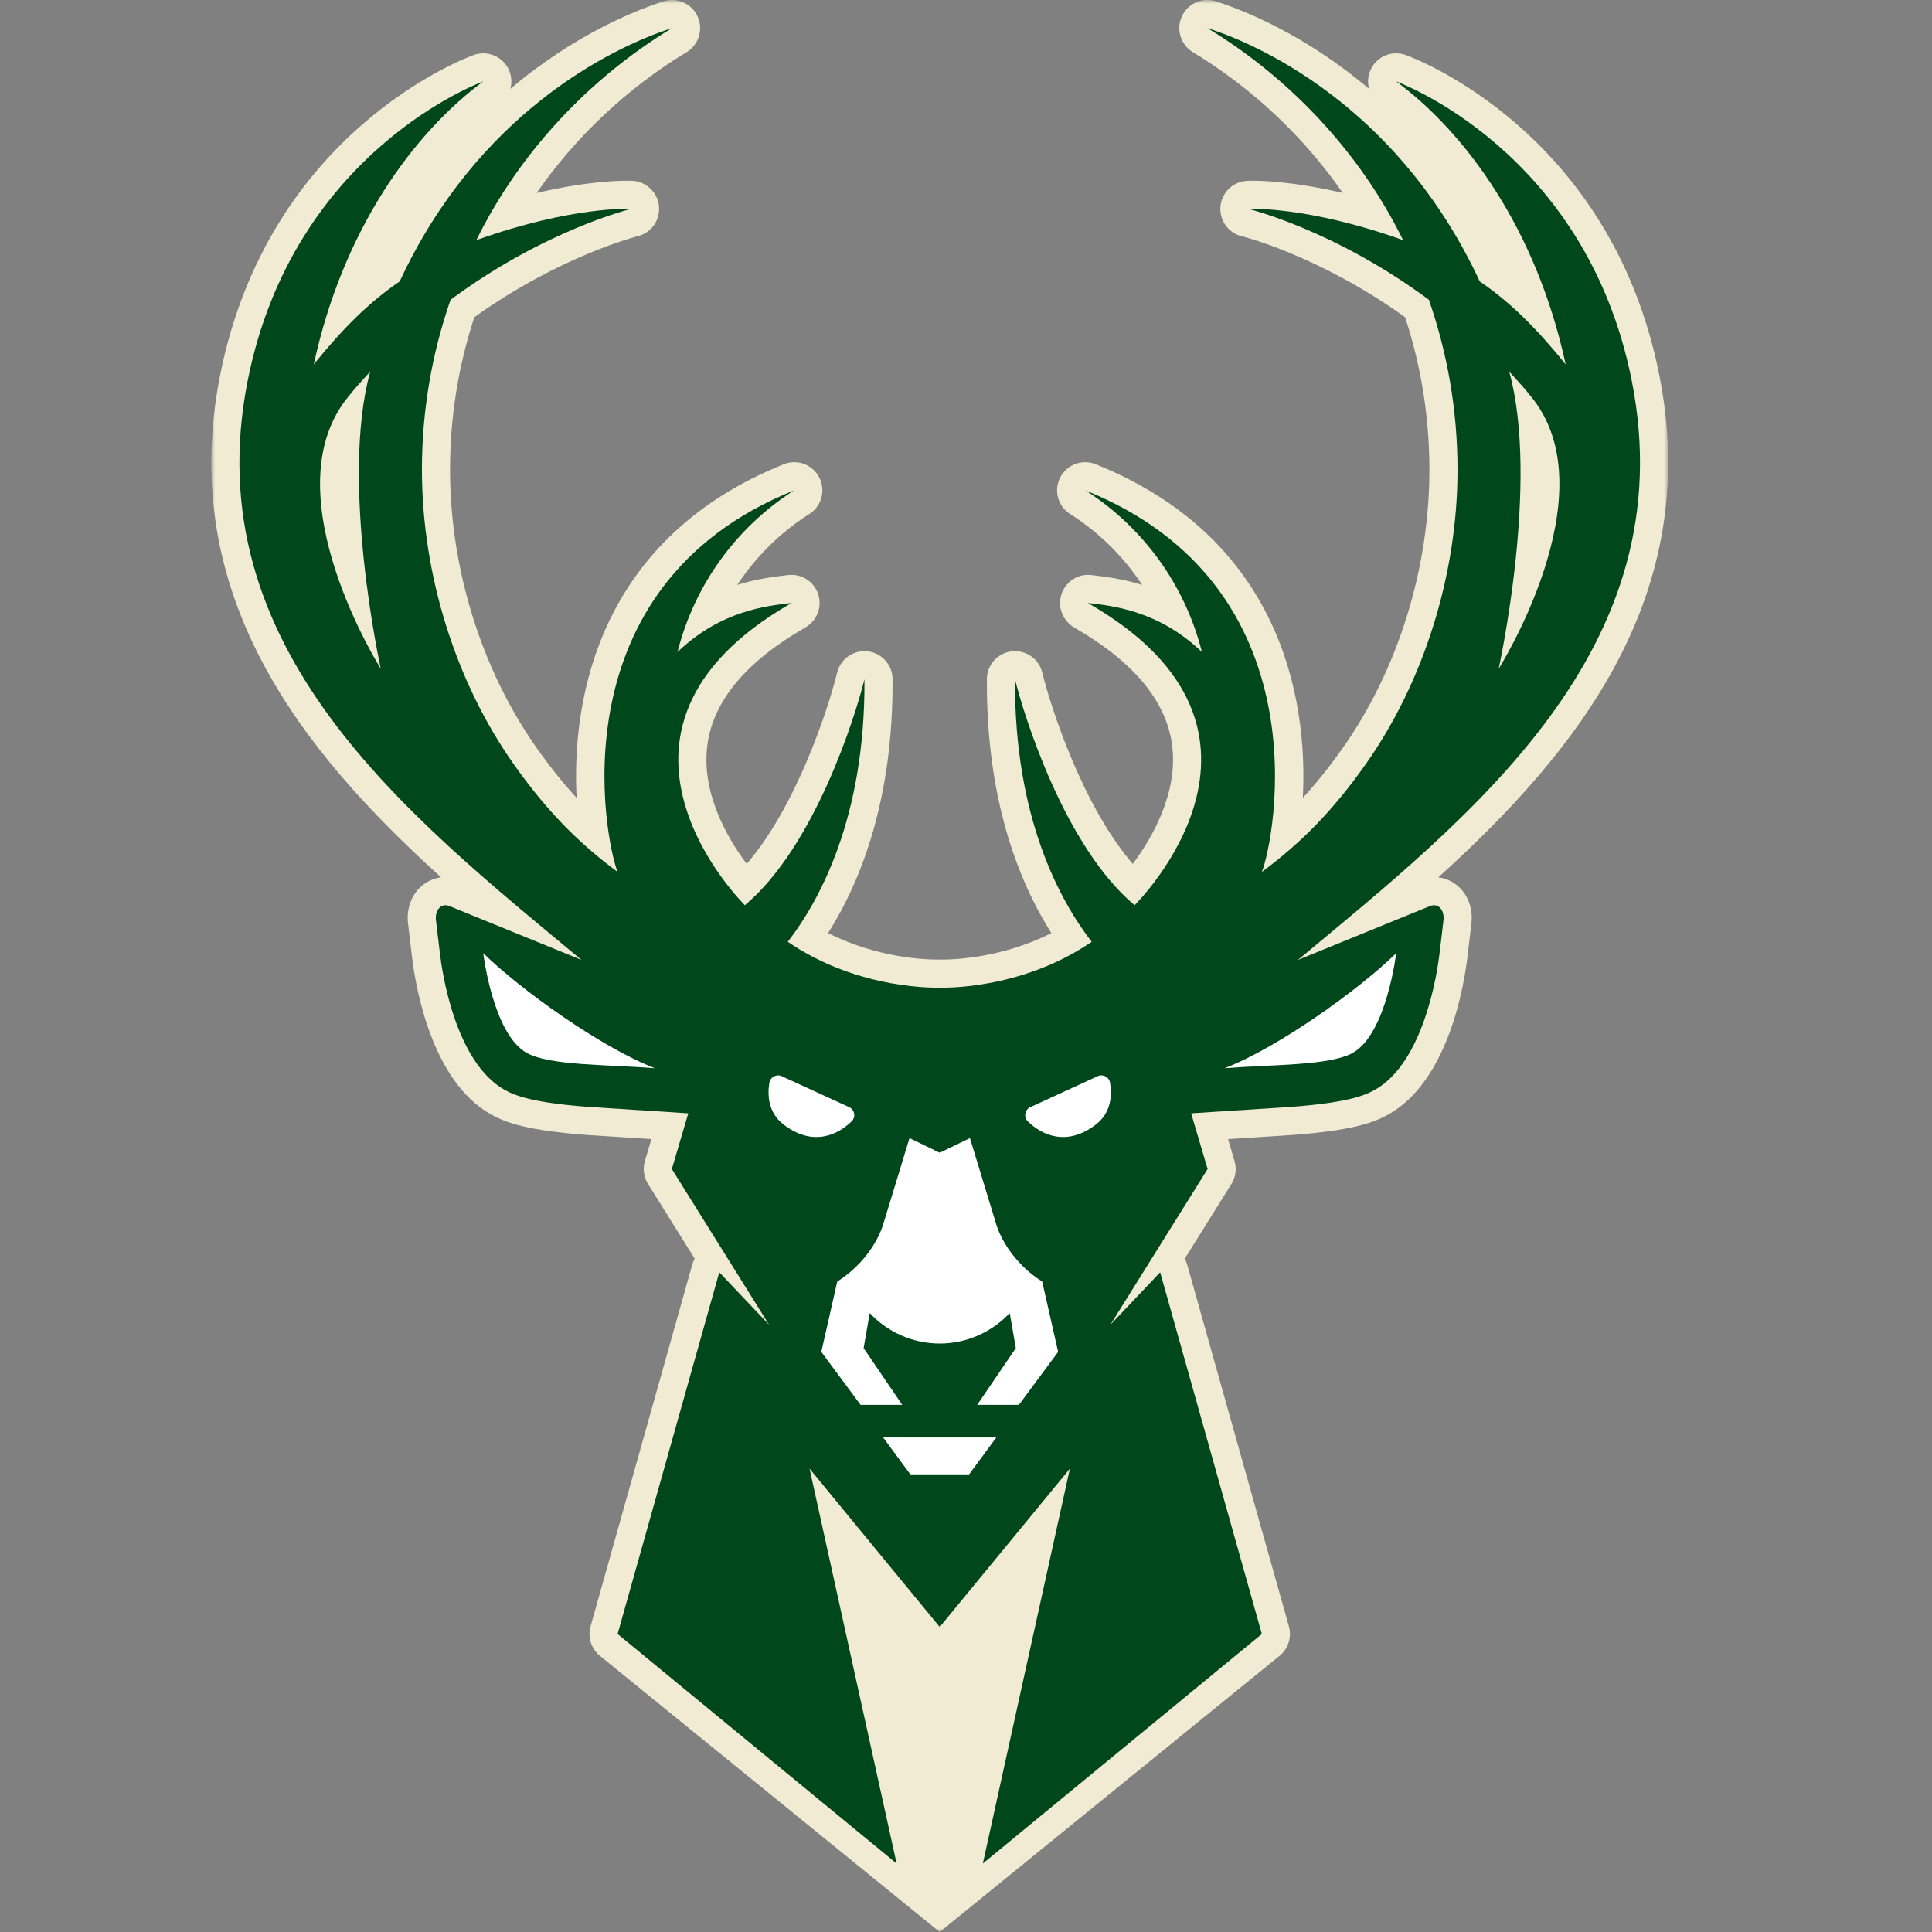 <?xml version="1.0" encoding="UTF-8"?>
<svg width="256px" height="256px" viewBox="0 0 256 256" version="1.1" xmlns="http://www.w3.org/2000/svg" xmlns:xlink="http://www.w3.org/1999/xlink">
    <rect x="0" y="0" width="256" height="256" fill="#808080" stroke="none"/>
    <!-- Generator: Sketch 63.1 (92452) - https://sketch.com -->
    <title>Teams/Defualt/MBucks/256</title>
    <desc>Created with Sketch.</desc>
    <defs>
        <polygon id="path-1" points="6.87481587e-06 4.44444444e-05 193.036 4.44444444e-05 193.036 256 6.87481587e-06 256"></polygon>
    </defs>
    <g id="Teams/Defualt/MBucks/256" stroke="none" stroke-width="1" fill="none" fill-rule="evenodd">
        <g id="Teams/Defualt/MBucks/base" transform="translate(28, 0)">
            <g id="Group-8" transform="translate(0, 0)">
                <g id="Group-3">
                    <mask id="mask-2" fill="white">
                        <use xlink:href="#path-1"></use>
                    </mask>
                    <g id="Clip-2"></g>
                    <path d="M51.47,219.388 C50.329,218.449 49.851,216.926 50.251,215.504 L63.724,167.581 C63.803,167.3 63.913,167.033 64.051,166.785 L57.864,156.874 C57.3,155.971 57.15,154.869 57.451,153.847 L58.311,150.937 L49.836,150.393 C41.869,149.803 39.024,148.753 37.13,147.706 C29.137,143.292 27.048,130.61 26.598,126.828 L26.092,122.568 C25.84,120.841 26.289,119.157 27.33,117.937 C28.134,116.994 29.25,116.398 30.452,116.256 C12.022,99.58 -4.64,78.866 1.179,49.66 C7.605,17.405 33.667,7.684 34.773,7.286 C35.188,7.137 35.614,7.066 36.033,7.066 C37.374,7.066 38.655,7.794 39.319,9.035 C39.782,9.903 39.87,10.882 39.626,11.774 C48.235,4.475 56.461,1.284 59.911,0.179 C60.288,0.058 60.67,4.44444444e-05 61.048,4.44444444e-05 C62.473,4.44444444e-05 63.819,0.823 64.437,2.182 C65.22,3.901 64.591,5.934 62.975,6.912 C55.111,11.665 48.266,18.125 43.108,25.568 C49.381,24.097 53.596,23.944 55.063,23.944 C55.568,23.944 55.828,23.96 55.828,23.96 C57.666,24.074 59.158,25.515 59.32,27.349 C59.482,29.184 58.292,30.862 56.503,31.297 C56.404,31.321 46.159,33.914 34.852,42.032 C32.715,48.549 31.632,55.346 31.632,62.253 C31.632,75.351 35.823,88.796 43.132,99.14 C44.876,101.606 46.595,103.761 48.403,105.72 C47.7,92.276 51.551,71.265 75.854,61.514 C76.308,61.332 76.777,61.245 77.24,61.245 C78.612,61.245 79.923,62.008 80.572,63.304 C81.439,65.036 80.832,67.145 79.176,68.152 L78.998,68.26 C75.249,70.697 72.098,73.848 69.692,77.503 C72.332,76.684 74.612,76.413 76.143,76.232 L76.432,76.197 C76.581,76.179 76.73,76.171 76.878,76.171 C78.436,76.171 79.851,77.149 80.384,78.647 C80.967,80.287 80.336,82.112 78.866,83.042 L78.745,83.121 C78.692,83.155 78.639,83.187 78.585,83.219 C70.808,87.704 66.481,92.927 65.725,98.743 C64.899,105.103 68.416,111.096 70.938,114.472 C77.48,106.91 81.738,93.992 82.929,89.12 C83.34,87.437 84.848,86.28 86.543,86.28 C86.688,86.28 86.834,86.288 86.98,86.305 C88.848,86.524 90.259,88.101 90.27,89.981 C90.368,105.862 86.101,116.709 81.728,123.638 C88.276,126.955 94.695,127.148 96.083,127.148 C96.245,127.148 96.466,127.142 96.509,127.142 C96.556,127.142 96.791,127.148 96.953,127.148 C98.341,127.148 104.76,126.955 111.308,123.638 C106.934,116.709 102.668,105.862 102.766,89.981 C102.777,88.101 104.188,86.524 106.056,86.305 C106.202,86.288 106.348,86.28 106.493,86.28 C108.188,86.28 109.695,87.436 110.107,89.12 C111.298,93.992 115.556,106.911 122.099,114.472 C124.618,111.099 128.136,105.104 127.311,98.743 C126.555,92.927 122.229,87.703 114.451,83.219 C114.4,83.189 114.217,83.072 114.217,83.072 C112.747,82.142 112.092,80.302 112.675,78.662 C113.209,77.163 114.607,76.171 116.164,76.171 C116.309,76.171 116.456,76.179 116.604,76.197 L116.894,76.232 C118.424,76.413 120.704,76.684 123.344,77.503 C120.938,73.848 117.787,70.697 114.039,68.261 L113.861,68.153 C112.205,67.147 111.597,65.038 112.464,63.304 C113.112,62.008 114.424,61.245 115.796,61.245 C116.259,61.245 116.728,61.332 117.182,61.514 C141.485,71.265 145.336,92.276 144.633,105.72 C146.441,103.761 148.16,101.606 149.904,99.14 C157.212,88.796 161.404,75.351 161.404,62.253 C161.404,55.345 160.322,48.549 158.184,42.032 C146.804,33.858 136.637,31.322 136.533,31.297 C134.744,30.862 133.554,29.184 133.716,27.349 C133.878,25.515 135.37,24.074 137.208,23.96 C137.208,23.96 137.468,23.944 137.973,23.944 C139.44,23.944 143.656,24.097 149.928,25.568 C144.77,18.125 137.926,11.665 130.062,6.912 C128.445,5.934 127.816,3.902 128.599,2.182 C129.217,0.823 130.563,4.44444444e-05 131.988,4.44444444e-05 C132.366,4.44444444e-05 132.748,0.058 133.125,0.179 C136.575,1.284 144.802,4.475 153.41,11.774 C153.166,10.882 153.254,9.903 153.717,9.035 C154.381,7.794 155.661,7.066 157.003,7.066 C157.423,7.066 157.848,7.137 158.263,7.286 C159.369,7.684 185.43,17.405 191.857,49.66 C197.676,78.866 181.014,99.58 162.584,116.256 C163.786,116.398 164.902,116.994 165.706,117.937 C166.748,119.157 167.196,120.84 166.944,122.568 L166.439,126.828 C165.988,130.611 163.898,143.293 155.905,147.707 C154.012,148.753 151.167,149.803 143.236,150.39 L134.725,150.937 L135.584,153.847 C135.886,154.869 135.736,155.971 135.172,156.874 L128.985,166.785 C129.123,167.033 129.232,167.3 129.312,167.581 L142.785,215.504 C143.184,216.926 142.707,218.449 141.566,219.388 L96.518,256 L51.47,219.388 Z" id="Fill-1" fill="#F0EBD2" mask="url(#mask-2)"></path>
                </g>
                <path d="M22.455,88.611 C22.455,88.611 16.998,63.882 21.055,49.248 C19.974,50.416 18.876,51.616 17.862,52.928 C7.977,65.721 22.455,88.611 22.455,88.611 M170.581,88.611 C170.581,88.611 185.059,65.721 175.174,52.928 C174.159,51.616 173.063,50.416 171.981,49.248 C176.038,63.882 170.581,88.611 170.581,88.611 M4.831,50.387 C10.92,19.825 36.034,10.79 36.034,10.79 C26.839,17.584 17.454,30.356 13.575,48.291 C17.351,43.605 20.852,40.089 24.965,37.287 C35.147,15.353 52.523,6.459 61.048,3.725 C49.989,10.409 40.742,20.358 35.121,31.819 C47.907,27.253 55.623,27.678 55.623,27.678 C55.623,27.678 44.194,30.456 31.702,39.72 C29.248,46.779 27.907,54.358 27.907,62.253 C27.907,76.14 32.381,90.377 40.091,101.289 C44.43,107.429 48.62,111.675 53.836,115.541 C52.111,111.201 45.545,77.687 77.241,64.97 L77.016,65.107 C69.53,69.957 64.014,77.511 61.773,86.398 C67.561,80.856 73.667,80.28 76.876,79.895 C76.827,79.926 76.774,79.96 76.724,79.992 C47.301,96.961 70.697,119.946 70.697,119.946 C79.975,112.171 85.382,94.764 86.547,90.004 C86.659,108.397 80.542,119.411 76.384,124.793 C85.868,131.301 96.505,130.866 96.509,130.865 L96.518,130.865 L96.527,130.865 C96.531,130.866 107.168,131.301 116.652,124.793 C112.494,119.411 106.377,108.397 106.49,90.004 C107.654,94.764 113.062,112.171 122.339,119.946 C122.339,119.946 145.735,96.961 116.311,79.992 C116.262,79.96 116.209,79.926 116.16,79.895 C119.369,80.28 125.475,80.856 131.263,86.398 C129.023,77.511 123.506,69.957 116.019,65.107 L115.795,64.97 C147.491,77.687 140.925,111.201 139.2,115.541 C144.416,111.675 148.606,107.429 152.945,101.289 C160.655,90.377 165.129,76.14 165.129,62.253 C165.128,54.358 163.788,46.779 161.334,39.72 C148.842,30.456 137.413,27.678 137.413,27.678 C137.413,27.678 145.128,27.253 157.915,31.819 C152.295,20.358 143.047,10.409 131.988,3.725 C140.513,6.459 157.888,15.353 168.071,37.287 C172.184,40.089 175.685,43.605 179.461,48.291 C175.583,30.356 166.197,17.584 157.002,10.79 C157.002,10.79 182.115,19.825 188.204,50.387 C195.291,85.957 166.884,108.17 143.977,127.199 L161.465,120.067 C162.65,119.564 163.471,120.706 163.253,122.07 L162.74,126.388 C162.457,128.764 160.713,140.799 154.105,144.448 C152.676,145.237 150.213,146.139 142.961,146.676 L129.833,147.52 L132.013,154.902 L119.125,175.546 L125.727,168.588 L139.2,216.512 L102.23,246.928 L113.766,194.601 L96.518,215.582 L79.27,194.601 L90.806,246.928 L53.836,216.512 L67.309,168.588 L73.911,175.546 L61.023,154.902 L63.203,147.52 L50.075,146.676 C42.823,146.139 40.36,145.237 38.931,144.448 C32.323,140.799 30.578,128.764 30.296,126.388 L29.783,122.07 C29.565,120.706 30.386,119.564 31.571,120.067 L49.059,127.199 C26.152,108.17 -2.256,85.957 4.831,50.387" id="Fill-4" fill="#00471B"></path>
                <path d="M36.036,126.308 L36.034,126.308 C36.034,126.308 37.311,137.039 41.812,139.525 C44.851,141.203 52.276,141.042 58.762,141.54 C51.58,138.754 41.002,131.154 36.036,126.308 L36.036,126.308 Z M75.813,148.993 C79.737,152.023 83.063,150.335 84.849,148.584 C85.43,148.014 85.254,147.038 84.514,146.699 C82.638,145.838 79.103,144.216 75.584,142.6 C74.88,142.277 74.069,142.716 73.943,143.48 C73.694,145.001 73.73,147.384 75.813,148.993 L75.813,148.993 Z M82.941,169.814 L80.828,179.132 L86.028,186.149 L91.548,186.149 L86.435,178.632 L87.242,173.989 C89.563,176.466 92.858,178.017 96.518,178.027 C100.178,178.017 103.473,176.466 105.794,173.989 L106.601,178.632 L101.488,186.149 L107.008,186.149 L112.208,179.132 L110.095,169.814 C105.13,166.642 103.98,162.141 103.98,162.141 L100.522,150.804 L96.518,152.747 L92.514,150.804 L89.056,162.141 C89.056,162.141 87.906,166.642 82.941,169.814 L82.941,169.814 Z M108.187,148.584 C109.973,150.335 113.299,152.023 117.223,148.993 C119.306,147.384 119.342,145.001 119.093,143.48 C118.967,142.716 118.156,142.277 117.453,142.6 C113.933,144.216 110.398,145.838 108.523,146.699 C107.783,147.038 107.606,148.014 108.187,148.584 L108.187,148.584 Z M104.014,190.474 L96.518,190.474 L89.023,190.474 L92.623,195.359 L96.518,195.359 L100.413,195.359 L104.014,190.474 Z M134.275,141.54 C140.76,141.042 148.185,141.203 151.224,139.525 C155.725,137.039 157.002,126.308 157.002,126.308 L157,126.308 C152.034,131.154 141.456,138.754 134.275,141.54 L134.275,141.54 Z" id="Fill-6" fill="#FFFFFF"></path>
            </g>
        </g>
    </g>
</svg>